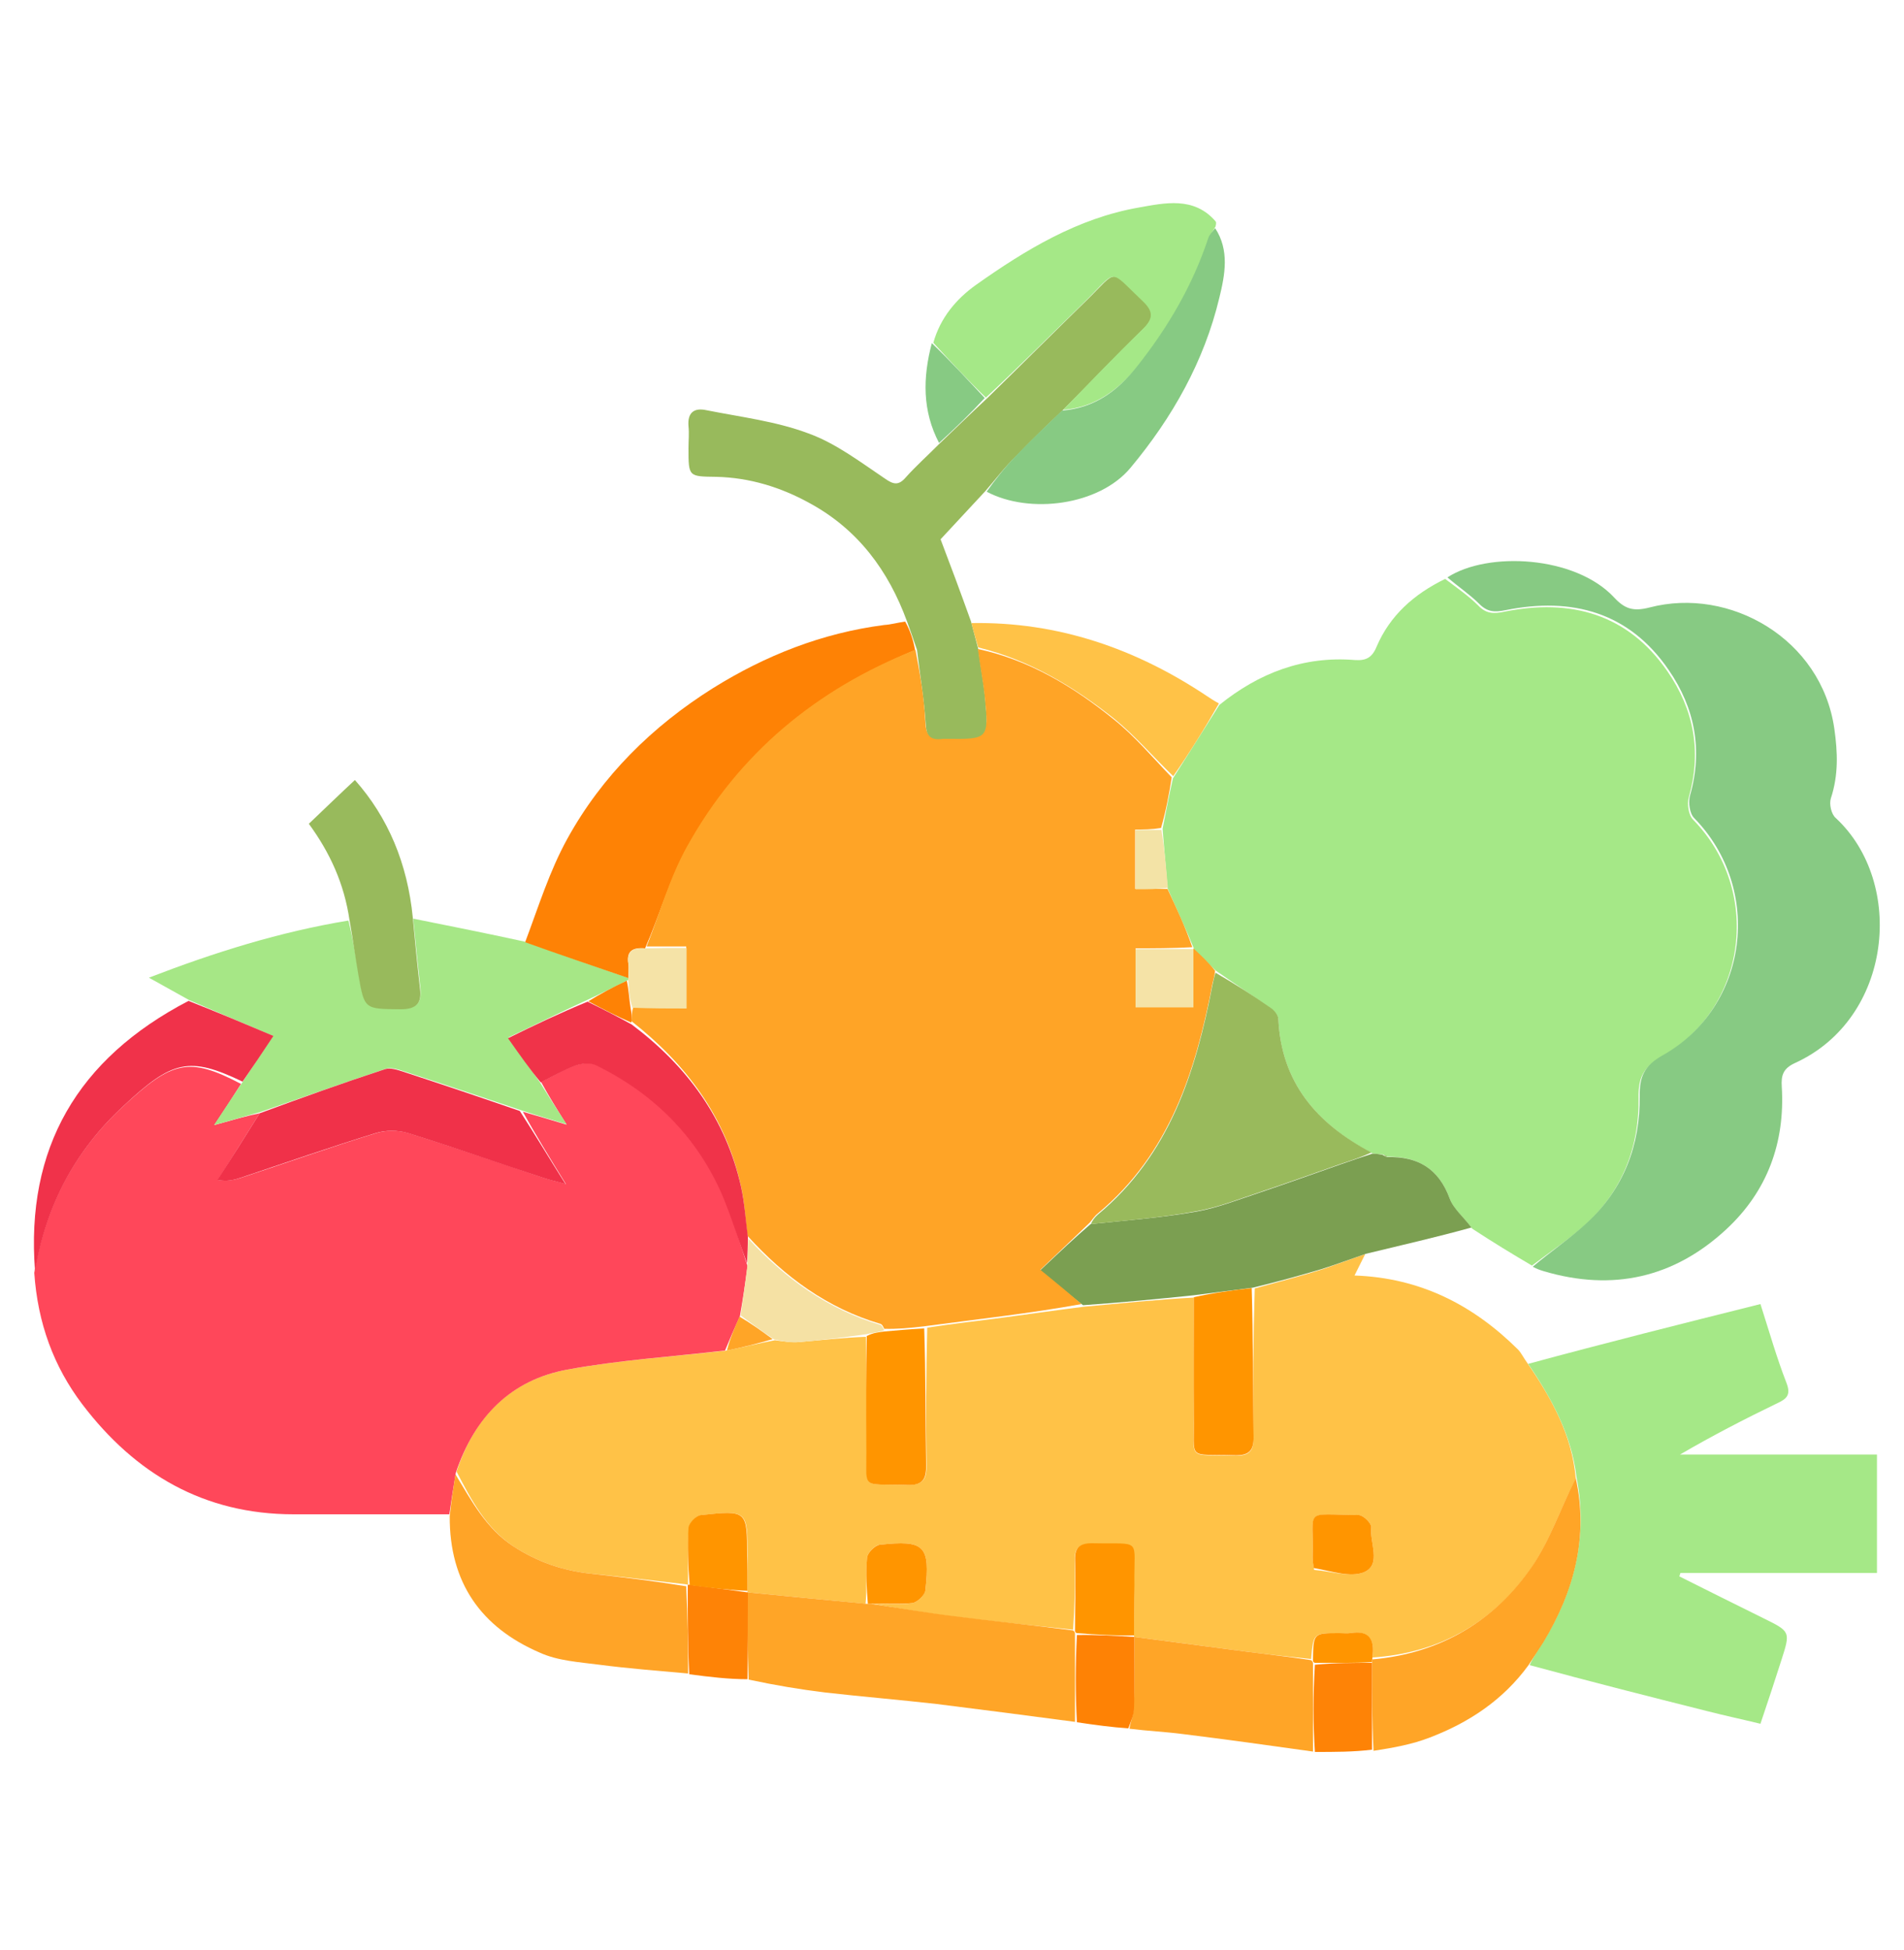 <?xml version="1.0" encoding="utf-8"?>
<!-- Generator: Adobe Illustrator 26.5.0, SVG Export Plug-In . SVG Version: 6.00 Build 0)  -->
<svg version="1.1" id="Layer_1" xmlns="http://www.w3.org/2000/svg" xmlns:xlink="http://www.w3.org/1999/xlink" x="0px" y="0px"
	 viewBox="0 0 500 512" style="enable-background:new 0 0 500 512;" xml:space="preserve">
<style type="text/css">
	.st0{fill:#FFC247;}
	.st1{fill:#A5E887;}
	.st2{fill:#FF475A;}
	.st3{fill:#87CA83;}
	.st4{fill:#A6E786;}
	.st5{fill:#98BA5C;}
	.st6{fill:#FE8205;}
	.st7{fill:#7B9F51;}
	.st8{fill:#FFA527;}
	.st9{fill:#FFA427;}
	.st10{fill:#F0324A;}
	.st11{fill:#FE8306;}
	.st12{fill:#FFA426;}
	.st13{fill:#FF9500;}
	.st14{fill:#F5E1A4;}
	.st15{fill:#99BA5C;}
	.st16{fill:#F3E3A6;}
	.st17{fill:#F03149;}
	.st18{fill:#F03349;}
	.st19{fill:#F5E3A7;}
</style>
<path class="st0" d="M358.5,329.3c-0.9,1.8-1.8,3.6-2.8,5.6c17.2,0.6,31.1,7.7,42.9,19.4c0.9,0.9,1.4,2.1,2.5,3.6
	c6.5,9.5,11.7,18.9,12.7,30.3c-4.2,8.4-7.1,17.2-12.3,24.4c-9.9,13.7-23.9,21.5-41.1,22.6c0.7-5-1.1-7.1-5.8-6.4
	c-0.9,0.1-1.9,0-2.9,0c-6.8,0-6.8,0-7.4,6.8c-5.8-0.6-11.3-1.2-16.7-1.9c-9.9-1.3-19.8-2.6-29.7-3.9c0,0-0.1,0.1-0.1-0.4
	c0-4.7,0.1-8.9,0-13.1c-0.3-12.6,2.3-10.6-11.1-10.9c-3.3-0.1-4.6,1-4.5,4.5c0.2,6,0,12-0.4,18c-10.5-1.1-20.7-2.1-30.8-3.4
	c-7.5-0.9-15-2.2-22-3.4c3.9,0,7.3,0.3,10.6-0.2c1.3-0.2,3.2-2,3.4-3.3c1.3-11.8-0.2-13.3-12-12c-1.3,0.1-3.2,2.1-3.3,3.4
	c-0.4,4,0,8.1-0.4,12.1c-10.6-1-20.8-2-30.9-3c0,0-0.1,0.1-0.1-0.4c0-3.4,0-6.3,0-9.2c0-11.9,0-12-12.1-10.7
	c-1.3,0.1-3.2,2.1-3.3,3.3c-0.4,5-0.2,10-0.2,15c0,0-0.1,0-0.5-0.1c-8.6-1-16.8-2-25-2.8c-7.4-0.8-14.1-3.1-20.4-7.2
	c-7.2-4.8-11-12.1-14.9-19.6c4.8-14.7,14.4-24.1,29.1-26.8c13.7-2.5,27.6-3.4,41.9-5c4.4-0.9,8.3-1.9,12.6-2.7
	c2.3,0.3,4.2,0.6,6.1,0.5c5.9-0.5,11.8-1.2,17.8-1.4c0.1,9.7,0.1,19,0.2,28.3c0.2,12.2-2,10.2,10.6,10.6c4.3,0.1,5.2-1.6,5.1-5.4
	c-0.2-11.9-0.1-23.8,0.2-35.9c7-1.1,13.7-1.8,20.3-2.7c6.8-0.9,13.6-1.9,20.8-2.8c9.9-0.9,19.4-1.9,28.9-2.4c0,10.7-0.1,20.9,0,31.1
	c0.1,12-2,10,10.7,10.4c3.8,0.1,5.1-1.1,5-5c-0.2-13-0.1-25.9,0.3-38.9c6.2-1.7,12-3.2,17.7-5C351,332,354.7,330.6,358.5,329.3
	 M345.1,412.2c4.4,0.3,9.5,2.1,13.1,0.6c4.7-2,1.4-7.7,1.9-11.8c0.1-1-2.1-3.2-3.3-3.2c-14.8,0-11.7-2.1-12.1,11.1
	C344.7,409.7,344.8,410.5,345.1,412.2z"/>
<path class="st1" d="M402.3,332.3c-5.1-3-10.2-6.1-15.7-9.7c-2.2-3-4.9-5.1-5.9-7.9c-2.9-7.9-8.4-11.1-16.6-11
	c-0.4-0.4-0.6-0.5-1.3-0.6c-1.1-0.1-1.8-0.1-2.7-0.4c-14.3-7.7-23.6-18.4-24.4-35c0-1-1-2.3-1.9-2.9c-4.7-3.3-9.6-6.5-14.6-10
	c-2.1-2-3.9-3.8-5.8-5.5c0,0,0.1,0,0.1-0.3c-2.2-5.4-4.6-10.4-6.9-15.8c-0.4-5.4-0.9-10.3-1.3-15.6c0.9-4.6,1.7-8.8,2.7-13.2
	c4.2-6.6,8.2-13,12.2-19.3c10.4-8.4,22.1-12.9,35.6-11.8c2.9,0.2,4.5-0.6,5.7-3.5c3.5-8.2,9.8-13.8,18-17.8c3.3,2.5,6.2,4.5,8.7,7
	c2.1,2.2,4.1,2.2,6.9,1.6c17.4-3.5,32.4,0.6,42.8,15.7c6.9,10,9,21,5.6,33c-0.5,1.8-0.1,4.7,1.1,5.9c18.2,18.6,14.3,49.6-8.3,62.3
	c-4.8,2.7-6.1,5.6-6,10.7c0.2,12.9-4.2,24.3-13.8,33.2C412.3,325.2,407.2,328.6,402.3,332.3z"/>
<path class="st2" d="M190.4,354.6c-13.8,1.6-27.8,2.5-41.4,5c-14.7,2.7-24.3,12.2-29.3,27.1c-0.7,4.1-1.2,7.5-1.7,10.9
	c-13.6,0-27.3,0-40.9,0c-23.5,0-41.6-10.6-55.5-28.9c-7.5-9.9-11.7-21.3-12.6-34.5c3-17.7,10.6-31.9,23.2-43.6
	c13-12.1,17.4-13.2,31.1-6c-2.2,3.5-4.3,6.7-7,10.8c4.7-1.3,8.4-2.4,11.9-3.1c-3.8,6.1-7.4,11.8-11,17.5c2.6,0.4,4.3,0,5.9-0.5
	c11.9-3.9,23.7-8.1,35.7-11.8c2.6-0.8,5.8-0.8,8.4,0c12,3.7,23.8,7.8,35.7,11.8c1.5,0.5,3,0.8,5.7,1.6c-4.3-7-8-13-11.3-19
	c3.8,1.1,7.2,2.1,11.5,3.4c-2.7-4.3-4.8-7.7-6.7-11.2c3.2-1.6,6-3.3,9.1-4.4c1.6-0.6,4-0.8,5.4-0.1c15.1,7.4,26.5,18.7,33.2,34.2
	c2.6,5.9,4.3,12.1,6.5,18.6c-0.6,4.6-1.2,8.7-2,13.2C192.8,348.9,191.6,351.7,190.4,354.6z"/>
<path class="st3" d="M402.5,332.6c4.7-4,9.8-7.4,14.3-11.6c9.6-8.9,13.9-20.3,13.8-33.2c-0.1-5.1,1.2-8,6-10.7
	c22.6-12.7,26.5-43.7,8.3-62.3c-1.2-1.2-1.6-4.1-1.1-5.9c3.4-11.9,1.3-23-5.6-33c-10.4-15.2-25.4-19.2-42.8-15.7
	c-2.9,0.6-4.8,0.5-6.9-1.6c-2.5-2.5-5.5-4.5-8.4-7c10.6-6.9,33.6-5.7,43.8,5.3c2.8,3,5,3.7,9.3,2.6c21-5.5,45.1,8.2,48.5,31.8
	c0.9,6.3,1.1,12.2-0.9,18.3c-0.5,1.5,0.1,4.2,1.3,5.2c18.3,17,14.9,52.6-10.7,64.3c-3.1,1.4-3.7,3.2-3.5,6.2
	c0.9,14.7-3.8,27.5-14.6,37.5c-13.7,12.7-29.8,16.3-47.8,11C404.5,333.5,403.6,333.2,402.5,332.6z"/>
<path class="st1" d="M414,387.9c-1.3-11.1-6.4-20.5-12.7-29.8c20.3-5.5,40.6-10.6,61-15.7c2.4,7.5,4.3,14.2,6.8,20.6
	c1.2,3.1,0.3,4.2-2.3,5.4c-8.7,4.2-17.2,8.6-25.6,13.5c17.1,0,34.3,0,51.7,0c0,10.5,0,20.6,0,31.1c-17.2,0-34.4,0-51.6,0
	c-0.1,0.3-0.2,0.6-0.3,0.9c7.4,3.7,14.8,7.4,22.1,11c7.1,3.5,7.1,3.5,4.7,11c-1.7,5.3-3.4,10.5-5.5,16.7c-4.5-1.1-9.2-2.1-13.9-3.3
	c-15.5-3.9-30.9-7.8-46.7-12.1c1-2.3,2.3-4.1,3.5-6C413.4,417.8,417.1,403.5,414,387.9z"/>
<path class="st4" d="M68.3,292c-3.7,1-7.3,2.1-12.1,3.4c2.7-4.1,4.8-7.3,7.3-11c2.8-4.2,5.3-8,8.2-12.4c-7.8-3.3-14.9-6.4-22-9.4
	c-3.2-1.8-6.5-3.6-10.6-5.9c17.4-6.7,34.3-12,52.4-15c1.2,4.8,1.9,9.4,2.7,14c1.5,9.1,1.6,8.9,11.1,9.1c4.1,0.1,5.5-1.4,5.1-5.4
	c-0.7-6.1-1.3-12.2-1.9-18.2c9.5,1.9,19,3.8,29.1,6c9.6,3.4,18.5,6.5,27.5,9.6c0,0.1,0,0.5-0.3,0.6c-3.7,1.8-7,3.5-10.7,5.2
	c-7,3.2-13.6,6.5-20.6,9.8c3.1,4.4,5.7,8.1,8.3,11.8c2.1,3.4,4.2,6.7,7,11c-4.3-1.3-7.7-2.3-11.7-3.6c-10.7-3.6-20.8-7-31-10.3
	c-1.5-0.5-3.3-1.1-4.7-0.7C90.2,284.3,79.3,288.2,68.3,292z"/>
<path class="st5" d="M258.8,128.9c-4.1,4.4-8.1,8.7-11.8,12.7c2.6,6.8,5.2,13.8,8,21.6c0.7,2.8,1.3,4.8,1.9,7.2
	c0.6,4.6,1.4,8.7,1.8,12.9c1,11.3,1,11.3-10,11.2c-0.3,0-0.7,0-1,0c-3.3,0.4-4.4-0.9-4.6-4.3c-0.4-6.4-1.5-12.8-2.3-19.6
	c-0.9-2.7-1.8-5.1-2.6-7.4c-4.9-13.4-12.9-24.2-25.6-31.1c-7.6-4.2-15.8-6.7-24.5-6.9c-7.3-0.1-7.3,0-7.3-7.5c0-2,0.2-3.9,0-5.8
	c-0.3-3.6,1.5-4.9,4.7-4.2c9,1.8,18.3,2.9,26.8,6.1c7.2,2.6,13.6,7.5,20,11.8c2.4,1.7,3.7,1.9,5.6-0.3c2.6-2.9,5.5-5.5,8.7-8.7
	c4.4-4.2,8.4-8.1,12.7-12.1c8.8-8.6,17.3-17.1,25.9-25.5c8.6-8.4,6-8.6,15-0.1c2.9,2.8,2.9,4.7,0,7.5c-7.1,6.9-13.9,14.1-21.1,21.3
	c-4.3,4.1-8.4,8-12.3,12.1C263.8,122.7,261.4,125.9,258.8,128.9z"/>
<path class="st6" d="M237.7,163.2c1.3,2.3,2.1,4.7,2.6,7.5c-26.1,10.8-46.3,27.6-59.8,51.8c-4.6,8.2-7.2,17.6-11.1,26.5
	c-3.4-0.3-4.9,0.8-4.4,4c0.2,1.2,0,2.5,0,3.8c-9-3.1-17.9-6.1-27.1-9.4c3.5-9.3,6.4-18.7,11.1-27.2c9.1-16.5,22.3-29.5,38.2-39.5
	c13.8-8.6,28.7-14.5,45-16.6C233.9,164,235.6,163.5,237.7,163.2z"/>
<path class="st7" d="M360.4,302.9c0.7,0,1.4,0.1,2.6,0.3c0.7,0.4,1,0.5,1.3,0.6c8-0.2,13.5,3,16.4,10.9c1,2.7,3.7,4.9,5.7,7.6
	c-9,2.5-18.2,4.6-27.7,6.9c-4.1,1.4-7.8,2.8-11.6,4c-5.7,1.7-11.5,3.3-18.1,4.9c-5.7,0.7-10.7,1.4-15.6,2c-9.5,1-19,1.9-29,2.6
	c-4-3.1-7.5-6-11.3-9.1c5.3-5,9.1-8.6,13.3-12.2c9.6-1,18.9-1.7,27.9-3.3c5.6-1,11.1-3.2,16.6-5c7.1-2.4,14.1-4.9,21.2-7.4
	C354.9,304.7,357.7,303.8,360.4,302.9z"/>
<path class="st8" d="M196.4,418.1c10.1,1,20.3,2,31.1,3c0.7,0,1.1,0,1.1,0c7.5,1.1,14.9,2.4,22.4,3.3c10.1,1.3,20.2,2.3,30.8,3.7
	c0.5,0.4,0.5,0.6,0.5,1.2c0,7.9,0,15.4,0,22.8c-12.1-1.6-24.3-3.2-36.4-4.7c-9.7-1.1-19.4-1.9-29.1-3c-6.6-0.8-13.2-1.9-20.2-3.4
	C196.3,433,196.3,425.5,196.4,418.1z"/>
<path class="st1" d="M279.2,107.6c6.9-7.1,13.7-14.2,20.8-21.1c2.9-2.8,3-4.7,0-7.5c-9-8.5-6.4-8.4-15,0.1
	c-8.6,8.4-17.1,16.9-26.1,25.3c-5-4.8-9.4-9.6-13.8-14.4c1.8-6.5,6-11.5,11.2-15.2c13-9.2,26.7-17.5,42.7-20.3
	c6.8-1.2,14.5-3,20.2,3.6c0.2,0.2,0.2,0.6,0,1.4c-0.8,1.3-1.4,2.1-1.7,3c-4.1,12.4-10.6,23.5-18.7,33.7
	C293.6,102.4,287.5,107,279.2,107.6z"/>
<path class="st9" d="M118.1,398.1c0.4-3.8,0.9-7.2,1.5-11c4.2,6.9,8,14.2,15.2,18.9c6.3,4.1,13,6.4,20.4,7.2
	c8.2,0.9,16.4,1.9,25,3.3c0.4,8,0.5,15.4,0.5,22.9c-7.8-0.7-15.6-1.3-23.3-2.3c-5.3-0.7-10.9-1-15.7-3.2
	C126.4,427.3,118,415.6,118.1,398.1z"/>
<path class="st8" d="M413.8,388.1c3.4,15.4-0.4,29.7-8.5,43.1c-1.2,1.9-2.5,3.8-3.9,6c-6.7,9.2-15.7,15.1-25.9,19
	c-4.6,1.8-9.6,2.7-14.8,3.5c-0.4-8-0.4-15.4-0.4-23.2c0.1-0.4,0.1-0.6,0.1-0.8c17.1-1.5,31.1-9.4,41-23.1
	C406.7,405.4,409.6,396.5,413.8,388.1z"/>
<path class="st3" d="M278.9,107.8c8.7-0.7,14.7-5.3,19.7-11.6c8.1-10.2,14.6-21.3,18.7-33.7c0.3-0.9,1-1.6,1.8-2.6
	c3.8,5.8,2.6,12.2,1.1,18.3c-4,16.7-12.3,31.4-23.3,44.6c-8.2,9.9-26.5,12.3-37.8,6.3c2.2-3.1,4.7-6.3,7.4-9.1
	C270.5,115.8,274.6,111.9,278.9,107.8z"/>
<path class="st8" d="M297.9,429.8c9.9,1.3,19.8,2.6,29.7,3.9c5.4,0.7,10.9,1.3,16.7,2.2c0.5,0.4,0.5,0.6,0.5,1.2
	c0,7.9,0,15.4,0,22.8c-11.4-1.6-22.8-3.2-34.2-4.6c-4.6-0.6-9.2-0.8-14-1.4c0.3-2,1.1-3.6,1.1-5.2
	C298,442.4,297.9,436.1,297.9,429.8z"/>
<path class="st10" d="M49.5,262.8c7.4,2.9,14.5,5.9,22.3,9.2c-2.9,4.4-5.4,8.1-8.1,12c-14-6.7-18.4-5.7-31.4,6.5
	c-12.6,11.7-20.2,26-23.1,43.2C6.7,301.5,20.3,278,49.5,262.8z"/>
<path class="st5" d="M108.4,240.9c0.6,6.5,1.2,12.6,1.9,18.7c0.5,3.9-1,5.4-5.1,5.4c-9.5-0.1-9.5,0.1-11.1-9.1
	c-0.8-4.6-1.4-9.2-2.3-14.2c-1.4-9.7-5.2-17.9-10.7-25.4c4-3.8,7.9-7.6,12.1-11.5C101.9,214.6,107,226.7,108.4,240.9z"/>
<path class="st0" d="M256.9,170c-0.6-2-1.2-4-1.8-6.4c22.7-0.4,43.2,6.7,61.9,19.2c0.9,0.6,1.8,1.2,3.1,1.9
	c-3.7,6.5-7.7,12.9-12,19.1c-5.3-5.1-9.9-10.5-15.4-15C282,180.3,270.4,173.3,256.9,170z"/>
<path class="st11" d="M181,439.6c-0.4-7.7-0.4-15.1-0.4-23.1c0-0.5,0-0.4,0.5-0.4c5.4,0.7,10.3,1.3,15.2,2c0,0,0,0,0.1-0.1
	c0,7.5,0,14.9-0.1,22.9C191.3,440.9,186.3,440.3,181,439.6z"/>
<path class="st6" d="M297.9,429.8c0,6.3,0.1,12.6-0.1,18.8c0,1.6-0.8,3.3-1.5,5.2c-4.5-0.3-8.8-0.9-13.5-1.6c-0.4-7.5-0.4-15,0-22.9
	C288,429.2,292.9,429.5,297.9,429.8C297.8,429.9,297.8,429.8,297.9,429.8z"/>
<path class="st11" d="M345.3,460c-0.5-7.5-0.5-15,0-22.9c5.3-0.5,10.2-0.5,15-0.5c0,7.5,0,14.9,0,22.8
	C355.4,460,350.6,460,345.3,460z"/>
<path class="st3" d="M244.7,90.1c4.8,4.6,9.2,9.4,13.9,14.4c-3.7,4-7.7,7.9-12,11.8C242.2,107.9,242.3,99.2,244.7,90.1z"/>
<path class="st12" d="M256.8,170.4c13.5,2.9,25.1,9.9,35.7,18.5c5.5,4.4,10.1,9.9,15.2,15.2c-0.7,4.5-1.5,8.7-2.8,13.3
	c-2.5,0.4-4.6,0.4-6.8,0.4c0,5.5,0,10.3,0,15.6c3,0,5.8,0,8.5,0c2.3,5,4.7,10,6.5,15.3c-5.3,0.3-10.1,0.3-14.9,0.3
	c0,5.6,0,10.4,0,15.3c5.2,0,9.9,0,15.2,0c0-5.3,0-10.3,0-15.3c1.9,1.8,3.8,3.5,5.7,5.9c-0.2,1.6-0.5,2.5-0.7,3.4
	c-4.4,22.9-11.2,44.6-30.1,60.3c-0.9,0.7-1.5,1.7-2.2,2.5c-3.8,3.6-7.6,7.3-12.9,12.3c3.8,3.1,7.2,5.9,10.8,9
	c-6.6,1.2-13.4,2.2-20.2,3.1c-6.7,0.9-13.3,1.7-20.8,2.7c-4.1,0.5-7.5,0.8-10.8,0.7c-0.3-0.7-0.6-1.2-1-1.3
	c-13.9-4.1-25.1-12.3-34.9-23.1c-0.6-4.7-0.8-9.2-1.8-13.4c-4-17.9-14.3-31.7-28.7-43c0.1-1.4,0.1-2.5,0.5-3.6
	c4.9-0.1,9.4-0.1,13.9-0.1c0-5.6,0-10.4,0-15.9c-3.7,0-7.1,0-10.4,0c3.5-8.8,6.1-18.2,10.7-26.4c13.5-24.2,33.7-41.1,59.9-51.5
	c1.2,6.3,2.3,12.6,2.6,19.1c0.2,3.4,1.2,4.8,4.6,4.3c0.3,0,0.6,0,1,0c11,0.1,11.1,0.1,10-11.2C258.2,179.1,257.4,175,256.8,170.4z"
	/>
<path class="st13" d="M313.5,340.6c4.9-1.1,9.9-1.8,15.2-2.4c0.4,13,0.3,26,0.5,38.9c0.1,3.8-1.2,5.1-5,5
	c-12.7-0.4-10.5,1.6-10.7-10.4C313.4,361.4,313.5,351.2,313.5,340.6z"/>
<path class="st13" d="M232.2,349.6c3.4-0.3,6.7-0.6,10.5-0.8c0.4,11.9,0.3,23.8,0.5,35.7c0.1,3.8-0.8,5.6-5.1,5.4
	c-12.6-0.4-10.4,1.6-10.6-10.6c-0.1-9.3-0.1-18.6,0.1-28.5C229.3,349.9,230.8,349.8,232.2,349.6z"/>
<path class="st14" d="M232.2,349.3c-1.4,0.5-2.9,0.6-4.6,1c-6.2,0.9-12.1,1.6-18,2.1c-1.9,0.2-3.8-0.2-6.3-0.7
	c-3.4-2.3-6.1-4.3-8.8-6.3c0.6-4.2,1.2-8.3,1.8-13.3c0.1-2.8,0.1-4.8,0.2-6.9c9.7,10.5,20.9,18.6,34.8,22.7
	C231.6,348.1,231.9,348.6,232.2,349.3z"/>
<path class="st13" d="M297.8,429.4c-4.9,0.1-9.8-0.2-15-0.6c-0.5-0.2-0.5-0.3-0.5-0.8c0-6.3,0.2-12.3,0-18.3
	c-0.1-3.4,1.2-4.5,4.5-4.5c13.4,0.3,10.9-1.7,11.1,10.9C297.9,420.5,297.8,424.7,297.8,429.4z"/>
<path class="st13" d="M196.3,417.7c-4.9-0.2-9.8-0.8-15.2-1.5c-0.4-5-0.6-10.1-0.3-15.1c0.1-1.2,2-3.2,3.3-3.3
	c12.1-1.3,12.1-1.2,12.1,10.7C196.3,411.4,196.3,414.3,196.3,417.7z"/>
<path class="st13" d="M345,411.7c-0.2-1.2-0.3-2-0.3-2.8c0.4-13.2-2.8-11.2,12.1-11.1c1.2,0,3.4,2.2,3.3,3.2
	c-0.5,4,2.8,9.8-1.9,11.8C354.6,414.3,349.6,412.5,345,411.7z"/>
<path class="st13" d="M229,421.1c-0.5,0-0.9,0-1.1,0c-0.3-4-0.6-8.1-0.2-12.1c0.1-1.3,2-3.2,3.3-3.4c11.8-1.3,13.3,0.2,12,12
	c-0.1,1.2-2.1,3.1-3.4,3.3C236.3,421.3,232.9,421,229,421.1z"/>
<path class="st13" d="M360.3,436.4c-4.9,0.3-9.7,0.2-15,0.2c-0.5-0.2-0.5-0.3-0.5-0.8c0.1-7,0.1-7,6.9-7c1,0,2,0.1,2.9,0
	c4.8-0.8,6.5,1.4,5.8,6.4C360.4,435.8,360.3,436,360.3,436.4z"/>
<path class="st8" d="M194.2,345.7c2.9,1.7,5.7,3.7,8.7,5.9c-3.7,1.1-7.6,2.1-12,3C191.6,351.7,192.8,348.9,194.2,345.7z"/>
<path class="st15" d="M286.5,321.4c0.3-0.9,1-1.8,1.8-2.5c18.9-15.7,25.7-37.4,30.1-60.3c0.2-0.9,0.4-1.9,0.8-3.2
	c5,2.9,9.9,6,14.6,9.3c0.9,0.6,1.9,1.9,1.9,2.9c0.8,16.7,10.1,27.4,24.4,35c-2.5,1.2-5.3,2.1-8,3c-7.1,2.5-14.1,5-21.2,7.4
	c-5.5,1.8-10.9,4-16.6,5C305.4,319.7,296.1,320.4,286.5,321.4z"/>
<path class="st16" d="M306.7,233.1c-2.7,0.4-5.4,0.4-8.5,0.4c0-5.3,0-10.1,0-15.6c2.2,0,4.3,0,6.8,0
	C305.8,222.8,306.2,227.7,306.7,233.1z"/>
<path class="st15" d="M364.2,303.6c-0.1,0.1-0.4,0-0.8-0.4C363.5,303.2,363.8,303.3,364.2,303.6z"/>
<path class="st17" d="M68.2,292.3c11.1-4.1,22-8,33-11.6c1.3-0.4,3.2,0.2,4.7,0.7c10.1,3.3,20.2,6.7,30.6,10.3
	c4,6.2,7.6,12.2,12,19.2c-2.7-0.8-4.3-1.1-5.7-1.6c-11.9-3.9-23.7-8.1-35.7-11.8c-2.6-0.8-5.8-0.8-8.4,0c-12,3.7-23.8,7.8-35.7,11.8
	c-1.6,0.5-3.3,1-5.9,0.5C60.8,304.1,64.4,298.4,68.2,292.3z"/>
<path class="st18" d="M196.4,324.8c0,2.4-0.1,4.4-0.2,6.9c-2.2-5.7-4-11.9-6.5-17.8c-6.7-15.5-18.1-26.8-33.2-34.2
	c-1.5-0.7-3.8-0.5-5.4,0.1c-3,1.1-5.9,2.8-9.1,4.4c-2.9-3.5-5.5-7.2-8.6-11.6c6.9-3.4,13.6-6.6,20.9-9.6c4.3,2.1,8,4,11.6,6
	c14.5,10.9,24.7,24.7,28.7,42.6C195.5,315.7,195.8,320.1,196.4,324.8z"/>
<path class="st19" d="M169.4,249c3.8-0.1,7.1-0.1,10.9-0.1c0,5.5,0,10.2,0,15.9c-4.5,0-9,0-14.2-0.2c-0.9-2.6-1-4.9-1.1-7.2
	c0,0-0.1-0.4,0-0.5c0-1.4,0.2-2.6,0-3.9C164.6,249.8,166.1,248.8,169.4,249z"/>
<path class="st6" d="M164.6,257.5c0.5,2.3,0.6,4.6,1,7.2c0.3,1.3,0.3,2.4,0.2,3.8c-3.7-1.6-7.4-3.5-11.3-5.6
	C157.6,261,160.9,259.2,164.6,257.5z"/>
<path class="st19" d="M313.4,249.2c0,5,0,9.9,0,15.3c-5.3,0-10,0-15.2,0c0-4.9,0-9.7,0-15.3c4.8,0,9.6,0,14.8,0
	C313.5,249.2,313.4,249.2,313.4,249.2z"/>
</svg>
